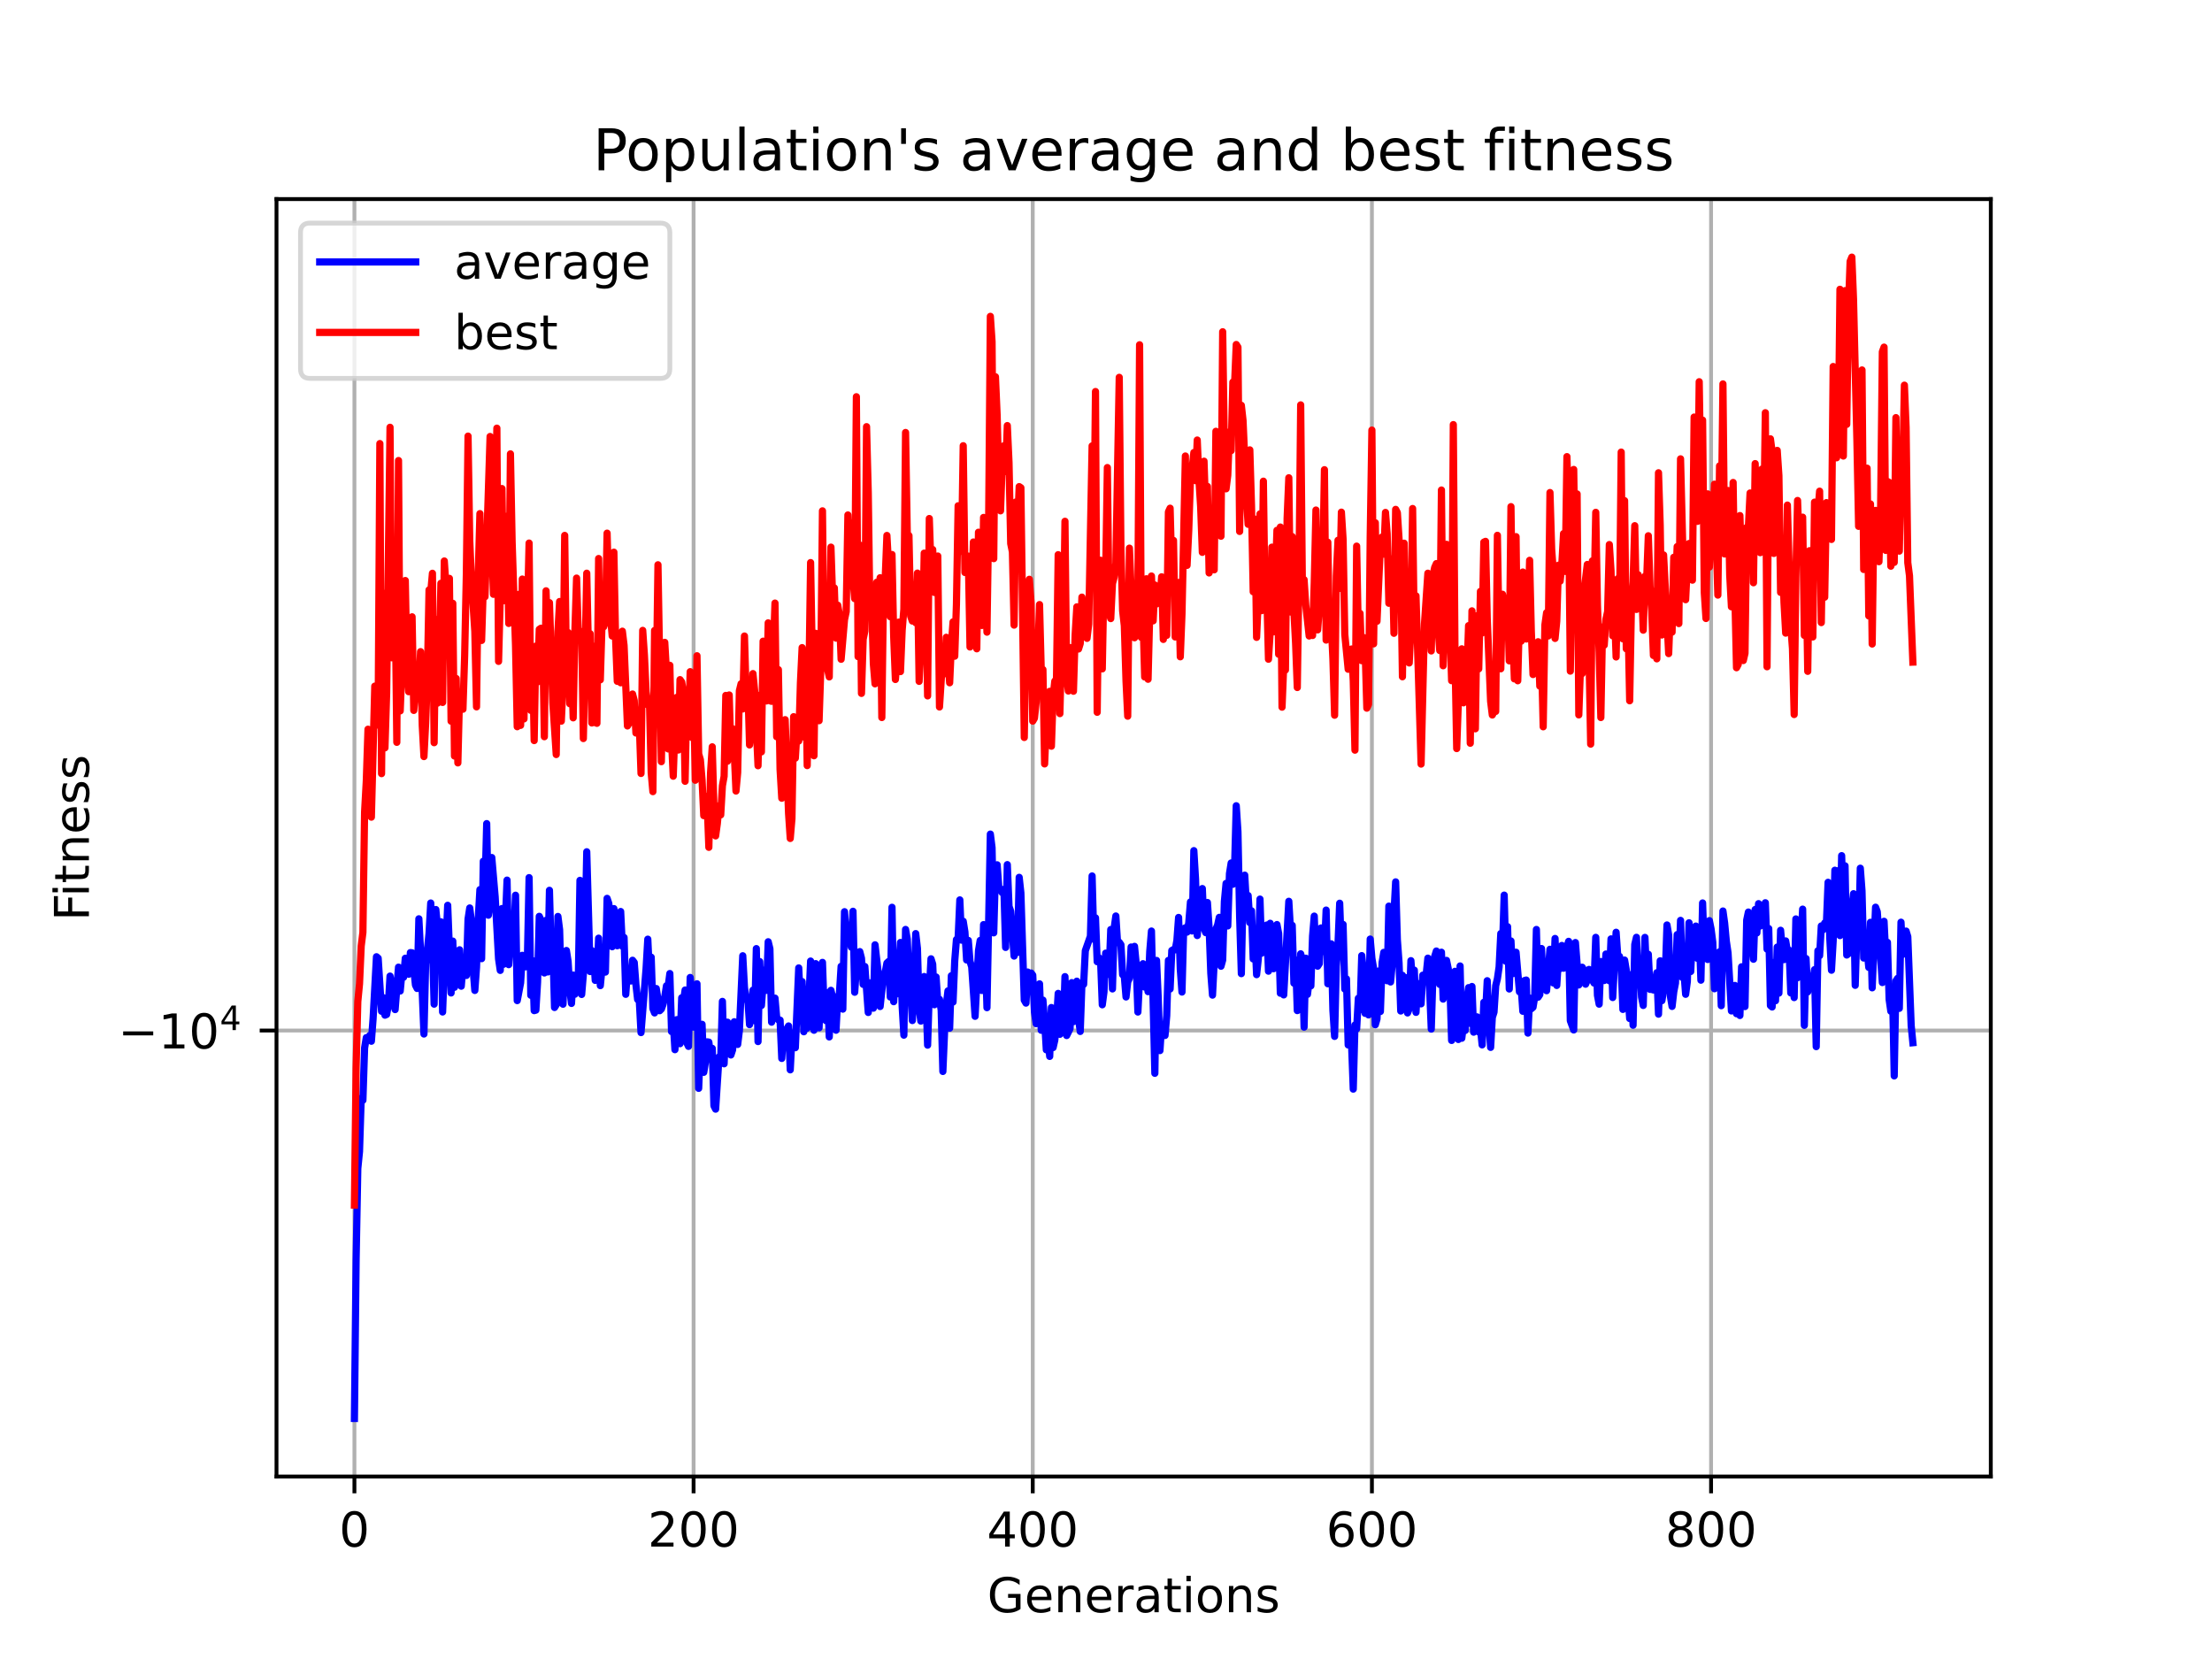 <?xml version="1.0" encoding="utf-8" standalone="no"?>
<!DOCTYPE svg PUBLIC "-//W3C//DTD SVG 1.1//EN"
  "http://www.w3.org/Graphics/SVG/1.1/DTD/svg11.dtd">
<!-- Created with matplotlib (https://matplotlib.org/) -->
<svg height="345.6pt" version="1.1" viewBox="0 0 460.8 345.6" width="460.8pt" xmlns="http://www.w3.org/2000/svg" xmlns:xlink="http://www.w3.org/1999/xlink">
 <defs>
  <style type="text/css">*{stroke-linecap:butt;stroke-linejoin:round;}</style>
 </defs>
 <g id="figure_1">
  <g id="patch_1">
   <path d="M 0 345.6 
L 460.8 345.6 
L 460.8 0 
L 0 0 
z
" style="fill:#ffffff;"/>
  </g>
  <g id="axes_1">
   <g id="patch_2">
    <path d="M 57.6 307.584 
L 414.72 307.584 
L 414.72 41.472 
L 57.6 41.472 
z
" style="fill:#ffffff;"/>
   </g>
   <g id="matplotlib.axis_1">
    <g id="xtick_1">
     <g id="line2d_1">
      <path clip-path="url(#p12bd0896f0)" d="M 73.833 307.584 
L 73.833 41.472 
" style="fill:none;stroke:#b0b0b0;stroke-linecap:square;stroke-width:0.8;"/>
     </g>
     <g id="line2d_2">
      <defs>
       <path d="M 0 0 
L 0 3.5 
" id="mcf877b3cd2" style="stroke:#000000;stroke-width:0.8;"/>
      </defs>
      <g>
       <use style="stroke:#000000;stroke-width:0.8;" x="73.833" xlink:href="#mcf877b3cd2" y="307.584"/>
      </g>
     </g>
     <g id="text_1">
      <!-- 0 -->
      <g transform="translate(70.651 322.182)scale(0.1 -0.1)">
       <defs>
        <path d="M 31.781 66.406 
Q 24.172 66.406 20.328 58.906 
Q 16.5 51.422 16.5 36.375 
Q 16.5 21.391 20.328 13.891 
Q 24.172 6.391 31.781 6.391 
Q 39.453 6.391 43.281 13.891 
Q 47.125 21.391 47.125 36.375 
Q 47.125 51.422 43.281 58.906 
Q 39.453 66.406 31.781 66.406 
z
M 31.781 74.219 
Q 44.047 74.219 50.516 64.516 
Q 56.984 54.828 56.984 36.375 
Q 56.984 17.969 50.516 8.266 
Q 44.047 -1.422 31.781 -1.422 
Q 19.531 -1.422 13.062 8.266 
Q 6.594 17.969 6.594 36.375 
Q 6.594 54.828 13.062 64.516 
Q 19.531 74.219 31.781 74.219 
z
" id="DejaVuSans-48"/>
       </defs>
       <use xlink:href="#DejaVuSans-48"/>
      </g>
     </g>
    </g>
    <g id="xtick_2">
     <g id="line2d_3">
      <path clip-path="url(#p12bd0896f0)" d="M 144.487 307.584 
L 144.487 41.472 
" style="fill:none;stroke:#b0b0b0;stroke-linecap:square;stroke-width:0.8;"/>
     </g>
     <g id="line2d_4">
      <g>
       <use style="stroke:#000000;stroke-width:0.8;" x="144.487" xlink:href="#mcf877b3cd2" y="307.584"/>
      </g>
     </g>
     <g id="text_2">
      <!-- 200 -->
      <g transform="translate(134.943 322.182)scale(0.1 -0.1)">
       <defs>
        <path d="M 19.188 8.297 
L 53.609 8.297 
L 53.609 0 
L 7.328 0 
L 7.328 8.297 
Q 12.938 14.109 22.625 23.891 
Q 32.328 33.688 34.812 36.531 
Q 39.547 41.844 41.422 45.531 
Q 43.312 49.219 43.312 52.781 
Q 43.312 58.594 39.234 62.25 
Q 35.156 65.922 28.609 65.922 
Q 23.969 65.922 18.812 64.312 
Q 13.672 62.703 7.812 59.422 
L 7.812 69.391 
Q 13.766 71.781 18.938 73 
Q 24.125 74.219 28.422 74.219 
Q 39.75 74.219 46.484 68.547 
Q 53.219 62.891 53.219 53.422 
Q 53.219 48.922 51.531 44.891 
Q 49.859 40.875 45.406 35.406 
Q 44.188 33.984 37.641 27.219 
Q 31.109 20.453 19.188 8.297 
z
" id="DejaVuSans-50"/>
       </defs>
       <use xlink:href="#DejaVuSans-50"/>
       <use x="63.623" xlink:href="#DejaVuSans-48"/>
       <use x="127.246" xlink:href="#DejaVuSans-48"/>
      </g>
     </g>
    </g>
    <g id="xtick_3">
     <g id="line2d_5">
      <path clip-path="url(#p12bd0896f0)" d="M 215.14 307.584 
L 215.14 41.472 
" style="fill:none;stroke:#b0b0b0;stroke-linecap:square;stroke-width:0.8;"/>
     </g>
     <g id="line2d_6">
      <g>
       <use style="stroke:#000000;stroke-width:0.8;" x="215.14" xlink:href="#mcf877b3cd2" y="307.584"/>
      </g>
     </g>
     <g id="text_3">
      <!-- 400 -->
      <g transform="translate(205.597 322.182)scale(0.1 -0.1)">
       <defs>
        <path d="M 37.797 64.312 
L 12.891 25.391 
L 37.797 25.391 
z
M 35.203 72.906 
L 47.609 72.906 
L 47.609 25.391 
L 58.016 25.391 
L 58.016 17.188 
L 47.609 17.188 
L 47.609 0 
L 37.797 0 
L 37.797 17.188 
L 4.891 17.188 
L 4.891 26.703 
z
" id="DejaVuSans-52"/>
       </defs>
       <use xlink:href="#DejaVuSans-52"/>
       <use x="63.623" xlink:href="#DejaVuSans-48"/>
       <use x="127.246" xlink:href="#DejaVuSans-48"/>
      </g>
     </g>
    </g>
    <g id="xtick_4">
     <g id="line2d_7">
      <path clip-path="url(#p12bd0896f0)" d="M 285.794 307.584 
L 285.794 41.472 
" style="fill:none;stroke:#b0b0b0;stroke-linecap:square;stroke-width:0.8;"/>
     </g>
     <g id="line2d_8">
      <g>
       <use style="stroke:#000000;stroke-width:0.8;" x="285.794" xlink:href="#mcf877b3cd2" y="307.584"/>
      </g>
     </g>
     <g id="text_4">
      <!-- 600 -->
      <g transform="translate(276.251 322.182)scale(0.1 -0.1)">
       <defs>
        <path d="M 33.016 40.375 
Q 26.375 40.375 22.484 35.828 
Q 18.609 31.297 18.609 23.391 
Q 18.609 15.531 22.484 10.953 
Q 26.375 6.391 33.016 6.391 
Q 39.656 6.391 43.531 10.953 
Q 47.406 15.531 47.406 23.391 
Q 47.406 31.297 43.531 35.828 
Q 39.656 40.375 33.016 40.375 
z
M 52.594 71.297 
L 52.594 62.312 
Q 48.875 64.062 45.094 64.984 
Q 41.312 65.922 37.594 65.922 
Q 27.828 65.922 22.672 59.328 
Q 17.531 52.734 16.797 39.406 
Q 19.672 43.656 24.016 45.922 
Q 28.375 48.188 33.594 48.188 
Q 44.578 48.188 50.953 41.516 
Q 57.328 34.859 57.328 23.391 
Q 57.328 12.156 50.688 5.359 
Q 44.047 -1.422 33.016 -1.422 
Q 20.359 -1.422 13.672 8.266 
Q 6.984 17.969 6.984 36.375 
Q 6.984 53.656 15.188 63.938 
Q 23.391 74.219 37.203 74.219 
Q 40.922 74.219 44.703 73.484 
Q 48.484 72.75 52.594 71.297 
z
" id="DejaVuSans-54"/>
       </defs>
       <use xlink:href="#DejaVuSans-54"/>
       <use x="63.623" xlink:href="#DejaVuSans-48"/>
       <use x="127.246" xlink:href="#DejaVuSans-48"/>
      </g>
     </g>
    </g>
    <g id="xtick_5">
     <g id="line2d_9">
      <path clip-path="url(#p12bd0896f0)" d="M 356.448 307.584 
L 356.448 41.472 
" style="fill:none;stroke:#b0b0b0;stroke-linecap:square;stroke-width:0.8;"/>
     </g>
     <g id="line2d_10">
      <g>
       <use style="stroke:#000000;stroke-width:0.8;" x="356.448" xlink:href="#mcf877b3cd2" y="307.584"/>
      </g>
     </g>
     <g id="text_5">
      <!-- 800 -->
      <g transform="translate(346.904 322.182)scale(0.1 -0.1)">
       <defs>
        <path d="M 31.781 34.625 
Q 24.75 34.625 20.719 30.859 
Q 16.703 27.094 16.703 20.516 
Q 16.703 13.922 20.719 10.156 
Q 24.75 6.391 31.781 6.391 
Q 38.812 6.391 42.859 10.172 
Q 46.922 13.969 46.922 20.516 
Q 46.922 27.094 42.891 30.859 
Q 38.875 34.625 31.781 34.625 
z
M 21.922 38.812 
Q 15.578 40.375 12.031 44.719 
Q 8.5 49.078 8.5 55.328 
Q 8.5 64.062 14.719 69.141 
Q 20.953 74.219 31.781 74.219 
Q 42.672 74.219 48.875 69.141 
Q 55.078 64.062 55.078 55.328 
Q 55.078 49.078 51.531 44.719 
Q 48 40.375 41.703 38.812 
Q 48.828 37.156 52.797 32.312 
Q 56.781 27.484 56.781 20.516 
Q 56.781 9.906 50.312 4.234 
Q 43.844 -1.422 31.781 -1.422 
Q 19.734 -1.422 13.25 4.234 
Q 6.781 9.906 6.781 20.516 
Q 6.781 27.484 10.781 32.312 
Q 14.797 37.156 21.922 38.812 
z
M 18.312 54.391 
Q 18.312 48.734 21.844 45.562 
Q 25.391 42.391 31.781 42.391 
Q 38.141 42.391 41.719 45.562 
Q 45.312 48.734 45.312 54.391 
Q 45.312 60.062 41.719 63.234 
Q 38.141 66.406 31.781 66.406 
Q 25.391 66.406 21.844 63.234 
Q 18.312 60.062 18.312 54.391 
z
" id="DejaVuSans-56"/>
       </defs>
       <use xlink:href="#DejaVuSans-56"/>
       <use x="63.623" xlink:href="#DejaVuSans-48"/>
       <use x="127.246" xlink:href="#DejaVuSans-48"/>
      </g>
     </g>
    </g>
    <g id="text_6">
     <!-- Generations -->
     <g transform="translate(205.662 335.861)scale(0.1 -0.1)">
      <defs>
       <path d="M 59.516 10.406 
L 59.516 29.984 
L 43.406 29.984 
L 43.406 38.094 
L 69.281 38.094 
L 69.281 6.781 
Q 63.578 2.734 56.688 0.656 
Q 49.812 -1.422 42 -1.422 
Q 24.906 -1.422 15.25 8.562 
Q 5.609 18.562 5.609 36.375 
Q 5.609 54.25 15.25 64.234 
Q 24.906 74.219 42 74.219 
Q 49.125 74.219 55.547 72.453 
Q 61.969 70.703 67.391 67.281 
L 67.391 56.781 
Q 61.922 61.422 55.766 63.766 
Q 49.609 66.109 42.828 66.109 
Q 29.438 66.109 22.719 58.641 
Q 16.016 51.172 16.016 36.375 
Q 16.016 21.625 22.719 14.156 
Q 29.438 6.688 42.828 6.688 
Q 48.047 6.688 52.141 7.594 
Q 56.25 8.5 59.516 10.406 
z
" id="DejaVuSans-71"/>
       <path d="M 56.203 29.594 
L 56.203 25.203 
L 14.891 25.203 
Q 15.484 15.922 20.484 11.062 
Q 25.484 6.203 34.422 6.203 
Q 39.594 6.203 44.453 7.469 
Q 49.312 8.734 54.109 11.281 
L 54.109 2.781 
Q 49.266 0.734 44.188 -0.344 
Q 39.109 -1.422 33.891 -1.422 
Q 20.797 -1.422 13.156 6.188 
Q 5.516 13.812 5.516 26.812 
Q 5.516 40.234 12.766 48.109 
Q 20.016 56 32.328 56 
Q 43.359 56 49.781 48.891 
Q 56.203 41.797 56.203 29.594 
z
M 47.219 32.234 
Q 47.125 39.594 43.094 43.984 
Q 39.062 48.391 32.422 48.391 
Q 24.906 48.391 20.391 44.141 
Q 15.875 39.891 15.188 32.172 
z
" id="DejaVuSans-101"/>
       <path d="M 54.891 33.016 
L 54.891 0 
L 45.906 0 
L 45.906 32.719 
Q 45.906 40.484 42.875 44.328 
Q 39.844 48.188 33.797 48.188 
Q 26.516 48.188 22.312 43.547 
Q 18.109 38.922 18.109 30.906 
L 18.109 0 
L 9.078 0 
L 9.078 54.688 
L 18.109 54.688 
L 18.109 46.188 
Q 21.344 51.125 25.703 53.562 
Q 30.078 56 35.797 56 
Q 45.219 56 50.047 50.172 
Q 54.891 44.344 54.891 33.016 
z
" id="DejaVuSans-110"/>
       <path d="M 41.109 46.297 
Q 39.594 47.172 37.812 47.578 
Q 36.031 48 33.891 48 
Q 26.266 48 22.188 43.047 
Q 18.109 38.094 18.109 28.812 
L 18.109 0 
L 9.078 0 
L 9.078 54.688 
L 18.109 54.688 
L 18.109 46.188 
Q 20.953 51.172 25.484 53.578 
Q 30.031 56 36.531 56 
Q 37.453 56 38.578 55.875 
Q 39.703 55.766 41.062 55.516 
z
" id="DejaVuSans-114"/>
       <path d="M 34.281 27.484 
Q 23.391 27.484 19.188 25 
Q 14.984 22.516 14.984 16.5 
Q 14.984 11.719 18.141 8.906 
Q 21.297 6.109 26.703 6.109 
Q 34.188 6.109 38.703 11.406 
Q 43.219 16.703 43.219 25.484 
L 43.219 27.484 
z
M 52.203 31.203 
L 52.203 0 
L 43.219 0 
L 43.219 8.297 
Q 40.141 3.328 35.547 0.953 
Q 30.953 -1.422 24.312 -1.422 
Q 15.922 -1.422 10.953 3.297 
Q 6 8.016 6 15.922 
Q 6 25.141 12.172 29.828 
Q 18.359 34.516 30.609 34.516 
L 43.219 34.516 
L 43.219 35.406 
Q 43.219 41.609 39.141 45 
Q 35.062 48.391 27.688 48.391 
Q 23 48.391 18.547 47.266 
Q 14.109 46.141 10.016 43.891 
L 10.016 52.203 
Q 14.938 54.109 19.578 55.047 
Q 24.219 56 28.609 56 
Q 40.484 56 46.344 49.844 
Q 52.203 43.703 52.203 31.203 
z
" id="DejaVuSans-97"/>
       <path d="M 18.312 70.219 
L 18.312 54.688 
L 36.812 54.688 
L 36.812 47.703 
L 18.312 47.703 
L 18.312 18.016 
Q 18.312 11.328 20.141 9.422 
Q 21.969 7.516 27.594 7.516 
L 36.812 7.516 
L 36.812 0 
L 27.594 0 
Q 17.188 0 13.234 3.875 
Q 9.281 7.766 9.281 18.016 
L 9.281 47.703 
L 2.688 47.703 
L 2.688 54.688 
L 9.281 54.688 
L 9.281 70.219 
z
" id="DejaVuSans-116"/>
       <path d="M 9.422 54.688 
L 18.406 54.688 
L 18.406 0 
L 9.422 0 
z
M 9.422 75.984 
L 18.406 75.984 
L 18.406 64.594 
L 9.422 64.594 
z
" id="DejaVuSans-105"/>
       <path d="M 30.609 48.391 
Q 23.391 48.391 19.188 42.75 
Q 14.984 37.109 14.984 27.297 
Q 14.984 17.484 19.156 11.844 
Q 23.344 6.203 30.609 6.203 
Q 37.797 6.203 41.984 11.859 
Q 46.188 17.531 46.188 27.297 
Q 46.188 37.016 41.984 42.703 
Q 37.797 48.391 30.609 48.391 
z
M 30.609 56 
Q 42.328 56 49.016 48.375 
Q 55.719 40.766 55.719 27.297 
Q 55.719 13.875 49.016 6.219 
Q 42.328 -1.422 30.609 -1.422 
Q 18.844 -1.422 12.172 6.219 
Q 5.516 13.875 5.516 27.297 
Q 5.516 40.766 12.172 48.375 
Q 18.844 56 30.609 56 
z
" id="DejaVuSans-111"/>
       <path d="M 44.281 53.078 
L 44.281 44.578 
Q 40.484 46.531 36.375 47.5 
Q 32.281 48.484 27.875 48.484 
Q 21.188 48.484 17.844 46.438 
Q 14.5 44.391 14.5 40.281 
Q 14.5 37.156 16.891 35.375 
Q 19.281 33.594 26.516 31.984 
L 29.594 31.297 
Q 39.156 29.25 43.188 25.516 
Q 47.219 21.781 47.219 15.094 
Q 47.219 7.469 41.188 3.016 
Q 35.156 -1.422 24.609 -1.422 
Q 20.219 -1.422 15.453 -0.562 
Q 10.688 0.297 5.422 2 
L 5.422 11.281 
Q 10.406 8.688 15.234 7.391 
Q 20.062 6.109 24.812 6.109 
Q 31.156 6.109 34.562 8.281 
Q 37.984 10.453 37.984 14.406 
Q 37.984 18.062 35.516 20.016 
Q 33.062 21.969 24.703 23.781 
L 21.578 24.516 
Q 13.234 26.266 9.516 29.906 
Q 5.812 33.547 5.812 39.891 
Q 5.812 47.609 11.281 51.797 
Q 16.75 56 26.812 56 
Q 31.781 56 36.172 55.266 
Q 40.578 54.547 44.281 53.078 
z
" id="DejaVuSans-115"/>
      </defs>
      <use xlink:href="#DejaVuSans-71"/>
      <use x="77.49" xlink:href="#DejaVuSans-101"/>
      <use x="139.014" xlink:href="#DejaVuSans-110"/>
      <use x="202.393" xlink:href="#DejaVuSans-101"/>
      <use x="263.916" xlink:href="#DejaVuSans-114"/>
      <use x="305.029" xlink:href="#DejaVuSans-97"/>
      <use x="366.309" xlink:href="#DejaVuSans-116"/>
      <use x="405.518" xlink:href="#DejaVuSans-105"/>
      <use x="433.301" xlink:href="#DejaVuSans-111"/>
      <use x="494.482" xlink:href="#DejaVuSans-110"/>
      <use x="557.861" xlink:href="#DejaVuSans-115"/>
     </g>
    </g>
   </g>
   <g id="matplotlib.axis_2">
    <g id="ytick_1">
     <g id="line2d_11">
      <path clip-path="url(#p12bd0896f0)" d="M 57.6 214.679 
L 414.72 214.679 
" style="fill:none;stroke:#b0b0b0;stroke-linecap:square;stroke-width:0.8;"/>
     </g>
     <g id="line2d_12">
      <defs>
       <path d="M 0 0 
L -3.5 0 
" id="mdb6b0b92fc" style="stroke:#000000;stroke-width:0.8;"/>
      </defs>
      <g>
       <use style="stroke:#000000;stroke-width:0.8;" x="57.6" xlink:href="#mdb6b0b92fc" y="214.679"/>
      </g>
     </g>
     <g id="text_7">
      <!-- $\mathdefault{-10^{4}}$ -->
      <g transform="translate(24.6 218.478)scale(0.1 -0.1)">
       <defs>
        <path d="M 10.594 35.5 
L 73.188 35.5 
L 73.188 27.203 
L 10.594 27.203 
z
" id="DejaVuSans-8722"/>
        <path d="M 12.406 8.297 
L 28.516 8.297 
L 28.516 63.922 
L 10.984 60.406 
L 10.984 69.391 
L 28.422 72.906 
L 38.281 72.906 
L 38.281 8.297 
L 54.391 8.297 
L 54.391 0 
L 12.406 0 
z
" id="DejaVuSans-49"/>
       </defs>
       <use transform="translate(0 0.684)" xlink:href="#DejaVuSans-8722"/>
       <use transform="translate(83.789 0.684)" xlink:href="#DejaVuSans-49"/>
       <use transform="translate(147.412 0.684)" xlink:href="#DejaVuSans-48"/>
       <use transform="translate(211.992 38.966)scale(0.7)" xlink:href="#DejaVuSans-52"/>
      </g>
     </g>
    </g>
    <g id="text_8">
     <!-- Fitness -->
     <g transform="translate(18.52 191.845)rotate(-90)scale(0.1 -0.1)">
      <defs>
       <path d="M 9.812 72.906 
L 51.703 72.906 
L 51.703 64.594 
L 19.672 64.594 
L 19.672 43.109 
L 48.578 43.109 
L 48.578 34.812 
L 19.672 34.812 
L 19.672 0 
L 9.812 0 
z
" id="DejaVuSans-70"/>
      </defs>
      <use xlink:href="#DejaVuSans-70"/>
      <use x="50.27" xlink:href="#DejaVuSans-105"/>
      <use x="78.053" xlink:href="#DejaVuSans-116"/>
      <use x="117.262" xlink:href="#DejaVuSans-110"/>
      <use x="180.641" xlink:href="#DejaVuSans-101"/>
      <use x="242.164" xlink:href="#DejaVuSans-115"/>
      <use x="294.264" xlink:href="#DejaVuSans-115"/>
     </g>
    </g>
   </g>
   <g id="line2d_13">
    <path clip-path="url(#p12bd0896f0)" d="M 73.833 295.488 
L 74.186 262.398 
L 74.539 243.403 
L 74.893 239.859 
L 75.246 228.783 
L 75.599 229.203 
L 75.952 218.304 
L 76.306 216.162 
L 76.659 216.509 
L 77.012 215.714 
L 77.365 216.906 
L 77.719 212.232 
L 78.425 199.308 
L 78.778 199.615 
L 79.485 210.668 
L 79.838 207.833 
L 80.192 211.479 
L 80.545 211.326 
L 80.898 209.394 
L 81.251 203.339 
L 81.605 205.219 
L 81.958 208.717 
L 82.311 210.316 
L 83.018 201.477 
L 83.371 206.446 
L 83.724 202.732 
L 84.078 203.571 
L 84.431 199.619 
L 84.784 200.901 
L 85.137 202.949 
L 85.491 198.442 
L 85.844 198.487 
L 86.55 205.215 
L 86.904 205.919 
L 87.257 191.403 
L 87.61 198.153 
L 88.317 215.404 
L 88.67 200.715 
L 89.023 198.038 
L 89.377 194.415 
L 89.73 188.114 
L 90.083 196.549 
L 90.436 209.182 
L 90.79 189.471 
L 91.143 192.978 
L 91.496 193.857 
L 91.849 192.021 
L 92.203 210.815 
L 92.556 201.201 
L 92.909 196.476 
L 93.263 188.591 
L 93.969 206.852 
L 94.322 196.048 
L 94.676 205.673 
L 95.029 202.823 
L 95.382 204.795 
L 95.735 197.858 
L 96.089 205.441 
L 96.442 201.192 
L 96.795 199.915 
L 97.149 203.21 
L 97.502 191.468 
L 97.855 189.146 
L 98.208 191.944 
L 98.562 201.9 
L 98.915 206.327 
L 99.268 201.502 
L 99.621 191.541 
L 99.975 185.325 
L 100.328 199.71 
L 100.681 179.407 
L 101.034 185.012 
L 101.388 171.574 
L 101.741 190.654 
L 102.094 187.794 
L 102.448 178.636 
L 103.154 186.877 
L 103.861 199.753 
L 104.214 202.152 
L 104.567 189.267 
L 104.92 200.872 
L 105.627 183.345 
L 105.98 200.957 
L 106.687 191.011 
L 107.04 195.201 
L 107.393 186.492 
L 107.747 208.444 
L 108.453 204.736 
L 108.806 199.008 
L 109.16 201.234 
L 109.513 201.404 
L 109.866 199.759 
L 110.219 182.824 
L 110.573 207.33 
L 110.926 200.086 
L 111.279 210.532 
L 111.633 210.429 
L 111.986 204.572 
L 112.339 190.891 
L 112.692 191.666 
L 113.046 199.401 
L 113.399 202.688 
L 113.752 191.729 
L 114.105 202.477 
L 114.459 185.468 
L 114.812 198.369 
L 115.165 197.133 
L 115.519 209.879 
L 115.872 209.315 
L 116.225 190.913 
L 116.578 193.686 
L 116.932 206.393 
L 117.285 209.197 
L 117.638 199.874 
L 117.991 198.008 
L 118.345 200.288 
L 118.698 206.095 
L 119.051 209.03 
L 119.404 203.121 
L 119.758 207.118 
L 120.111 206.079 
L 120.464 204.47 
L 120.818 183.397 
L 121.171 207.162 
L 121.524 202.946 
L 121.877 194.35 
L 122.231 177.441 
L 122.937 202.392 
L 123.29 198.016 
L 123.644 198.755 
L 123.997 204.235 
L 124.35 203.804 
L 124.704 195.44 
L 125.057 205.325 
L 125.41 201.664 
L 125.763 202.524 
L 126.117 202.503 
L 126.47 187.147 
L 126.823 188.212 
L 127.176 191.789 
L 127.53 197.223 
L 127.883 189.276 
L 128.589 197.018 
L 128.943 192.722 
L 129.296 189.884 
L 129.649 197.118 
L 130.003 195.291 
L 130.356 207.136 
L 130.709 202.235 
L 131.062 202.843 
L 131.416 204.359 
L 131.769 200.039 
L 132.122 200.5 
L 132.475 205.109 
L 132.829 208.198 
L 133.182 208.556 
L 133.535 215.11 
L 134.595 201.685 
L 134.948 195.65 
L 135.302 203.378 
L 135.655 199.399 
L 136.008 210.104 
L 136.361 211.009 
L 136.715 205.933 
L 137.421 210.552 
L 137.774 210.199 
L 138.128 209.201 
L 138.481 207.633 
L 138.834 205.363 
L 139.188 205.504 
L 139.541 202.805 
L 139.894 214.894 
L 140.247 212.917 
L 140.601 218.667 
L 140.954 212.43 
L 141.307 212.381 
L 141.66 217.423 
L 142.014 207.856 
L 142.367 208.656 
L 142.72 206.241 
L 143.074 217.209 
L 143.427 217.977 
L 143.78 203.625 
L 144.133 207.452 
L 144.487 213.964 
L 144.84 210.579 
L 145.193 204.939 
L 145.546 226.721 
L 145.9 217.814 
L 146.253 213.382 
L 146.606 223.384 
L 146.959 221.225 
L 147.313 217.03 
L 147.666 217.093 
L 148.019 219.992 
L 148.373 218.394 
L 148.726 230.363 
L 149.079 231.055 
L 149.786 220.175 
L 150.139 220.62 
L 150.492 208.609 
L 150.845 221.606 
L 151.199 212.938 
L 151.552 212.939 
L 151.905 218.823 
L 152.259 219.769 
L 152.612 218.7 
L 152.965 212.851 
L 153.318 216.662 
L 153.672 217.575 
L 154.025 214.694 
L 154.731 199.102 
L 155.085 205.715 
L 155.438 208.261 
L 155.791 208.209 
L 156.144 213.453 
L 156.498 211.36 
L 156.851 206.271 
L 157.204 212.637 
L 157.558 197.614 
L 157.911 216.977 
L 158.264 200.307 
L 158.617 209.463 
L 158.971 204.841 
L 159.324 202.062 
L 159.677 206.307 
L 160.03 196.184 
L 160.384 197.643 
L 160.737 212.937 
L 161.09 209.368 
L 161.444 207.928 
L 161.797 211.937 
L 162.15 212.458 
L 162.503 212.511 
L 162.857 220.493 
L 163.21 214.964 
L 163.563 217.776 
L 163.916 214.317 
L 164.27 213.727 
L 164.623 222.866 
L 164.976 215.945 
L 165.329 215.165 
L 165.683 218.255 
L 166.389 201.637 
L 166.743 209.076 
L 167.096 204.476 
L 167.449 214.932 
L 167.802 206.124 
L 168.156 214.184 
L 168.509 208.463 
L 168.862 200.206 
L 169.569 214.618 
L 169.922 200.742 
L 170.275 203.357 
L 170.629 214.114 
L 170.982 204.36 
L 171.335 200.482 
L 171.688 210.872 
L 172.042 212.606 
L 172.395 206.8 
L 172.748 216.01 
L 173.101 206.303 
L 173.455 207.822 
L 173.808 207.692 
L 174.161 214.611 
L 174.514 207.842 
L 174.868 206.953 
L 175.221 201.302 
L 175.574 210.222 
L 175.928 189.924 
L 176.281 194.939 
L 176.634 194.317 
L 176.987 195.533 
L 177.341 197.307 
L 177.694 189.838 
L 178.047 206.702 
L 178.4 201.702 
L 178.754 201.894 
L 179.107 198.234 
L 179.46 199.618 
L 179.814 205.07 
L 180.167 201.338 
L 180.873 210.919 
L 181.227 204.748 
L 181.58 209.271 
L 181.933 210.023 
L 182.286 196.822 
L 182.993 203.017 
L 183.346 209.674 
L 184.053 203.149 
L 184.406 202.524 
L 184.759 200.63 
L 185.113 200.299 
L 185.466 207.699 
L 185.819 189.005 
L 186.172 208.668 
L 186.526 201.017 
L 186.879 207.03 
L 187.585 196.332 
L 187.939 209.618 
L 188.292 215.641 
L 188.645 193.62 
L 188.999 195.642 
L 189.352 203.848 
L 189.705 205.963 
L 190.058 212.596 
L 190.412 205.105 
L 190.765 194.485 
L 191.118 197.561 
L 191.471 210.015 
L 191.825 212.711 
L 192.178 208.81 
L 192.531 203.427 
L 192.885 207.094 
L 193.238 217.722 
L 193.591 206.449 
L 193.944 199.736 
L 194.298 200.86 
L 194.651 209.309 
L 195.004 203.526 
L 195.357 208.828 
L 195.711 208.177 
L 196.064 210.377 
L 196.417 223.203 
L 196.77 214.959 
L 197.124 209.351 
L 197.477 206.422 
L 197.83 214.19 
L 198.184 203.26 
L 198.537 208.741 
L 198.89 200.149 
L 199.243 195.736 
L 199.597 195.388 
L 199.95 187.466 
L 200.303 195.846 
L 200.656 191.916 
L 201.01 194.139 
L 201.363 199.974 
L 201.716 195.901 
L 202.07 200.284 
L 202.423 201.426 
L 203.129 211.717 
L 203.836 198.039 
L 204.189 195.912 
L 204.542 206.337 
L 204.896 192.614 
L 205.249 198.039 
L 205.602 209.918 
L 206.309 173.756 
L 206.662 176.59 
L 207.015 194.326 
L 207.369 181.539 
L 207.722 180.155 
L 208.075 184.871 
L 208.782 185.96 
L 209.135 185.259 
L 209.488 197.367 
L 209.841 180.119 
L 210.195 188.826 
L 210.548 189.822 
L 211.255 199.166 
L 211.608 195.004 
L 211.961 198.432 
L 212.314 182.765 
L 212.668 186.014 
L 213.374 208.344 
L 213.727 208.966 
L 214.081 202.492 
L 214.434 204.004 
L 214.787 202.694 
L 215.14 203.139 
L 215.494 210.785 
L 215.847 213.253 
L 216.2 211.217 
L 216.554 204.952 
L 216.907 214.624 
L 217.26 208.344 
L 217.613 212.755 
L 217.967 218.699 
L 218.32 215.972 
L 218.673 220.066 
L 219.026 209.884 
L 219.38 218.232 
L 219.733 216.678 
L 220.086 212.964 
L 220.44 206.944 
L 220.793 215.465 
L 221.499 214.493 
L 221.853 203.448 
L 222.206 215.716 
L 222.912 214.281 
L 223.266 204.697 
L 223.619 212.829 
L 223.972 207.534 
L 224.325 204.4 
L 224.679 212.223 
L 225.032 214.869 
L 225.385 204.894 
L 225.739 205.063 
L 226.092 198.048 
L 227.152 195.03 
L 227.505 182.479 
L 227.858 195.667 
L 228.211 191.207 
L 228.565 200.34 
L 228.918 199.51 
L 229.271 200.076 
L 229.625 209.315 
L 229.978 206.633 
L 230.331 198.558 
L 230.684 203.005 
L 231.038 202.896 
L 231.391 193.64 
L 231.744 206.01 
L 232.097 193.349 
L 232.451 190.82 
L 232.804 196.357 
L 233.157 196.288 
L 233.51 196.802 
L 233.864 203.033 
L 234.217 203.416 
L 234.57 207.683 
L 234.924 204.547 
L 235.277 203.766 
L 235.63 197.283 
L 235.983 200.38 
L 236.337 197.144 
L 236.69 200.697 
L 237.043 210.824 
L 237.396 203.697 
L 237.75 204.288 
L 238.103 200.754 
L 238.456 205.617 
L 238.81 204.226 
L 239.163 206.583 
L 239.516 198.191 
L 239.869 193.953 
L 240.576 223.591 
L 240.929 200.077 
L 241.282 207.949 
L 241.636 218.858 
L 241.989 213.461 
L 242.342 215.619 
L 242.695 215.711 
L 243.049 211.582 
L 243.402 200.068 
L 243.755 206.026 
L 244.109 198.01 
L 244.462 197.807 
L 244.815 197.871 
L 245.168 195.927 
L 245.522 191.12 
L 245.875 201.908 
L 246.228 206.66 
L 246.581 193.491 
L 246.935 193.272 
L 247.288 194.177 
L 247.641 192.221 
L 247.995 187.886 
L 248.348 193.943 
L 248.701 177.205 
L 249.054 183.161 
L 249.408 194.89 
L 249.761 189.854 
L 250.114 190.607 
L 250.467 185.105 
L 250.821 193.347 
L 251.174 194.287 
L 251.527 188.007 
L 251.88 193.287 
L 252.234 202.762 
L 252.587 207.302 
L 253.294 193.562 
L 253.647 192.719 
L 254 191.102 
L 254.353 201.284 
L 254.707 199.987 
L 255.06 187.796 
L 255.413 184.03 
L 255.766 192.889 
L 256.12 181.996 
L 256.473 179.774 
L 256.826 184.214 
L 257.18 180.932 
L 257.533 167.853 
L 257.886 173.253 
L 258.239 190.911 
L 258.593 202.829 
L 258.946 185.958 
L 259.299 182.31 
L 259.652 188.385 
L 260.006 186.55 
L 260.359 192.201 
L 260.712 189.742 
L 261.065 199.768 
L 261.419 195.042 
L 261.772 203.036 
L 262.125 199.806 
L 262.479 187.301 
L 262.832 198.572 
L 263.185 196.128 
L 263.538 194.889 
L 263.892 192.696 
L 264.245 202.315 
L 264.598 192.337 
L 264.951 195.491 
L 265.305 201.801 
L 265.658 198.898 
L 266.011 192.604 
L 266.365 194.476 
L 266.718 206.908 
L 267.071 203.943 
L 267.424 207.258 
L 268.484 187.755 
L 268.837 193.83 
L 269.191 192.766 
L 269.544 204.812 
L 269.897 199.969 
L 270.25 210.527 
L 270.604 210.302 
L 270.957 198.695 
L 271.31 199.99 
L 271.664 213.969 
L 272.017 199.61 
L 272.37 207.145 
L 272.723 204.254 
L 273.077 205.374 
L 273.43 195.011 
L 273.783 190.844 
L 274.136 200.772 
L 274.49 201.271 
L 274.843 200.734 
L 275.196 193.306 
L 275.55 196.853 
L 275.903 198.252 
L 276.256 189.587 
L 276.609 204.935 
L 276.963 202.343 
L 277.316 196.612 
L 277.669 210.456 
L 278.022 215.898 
L 278.376 201.25 
L 278.729 196.696 
L 279.082 188.159 
L 279.435 198.069 
L 279.789 192.575 
L 280.142 206.045 
L 280.495 203.921 
L 280.849 217.683 
L 281.202 216.268 
L 281.555 217.54 
L 281.908 226.883 
L 282.262 213.521 
L 282.615 214.329 
L 282.968 207.955 
L 283.321 210.378 
L 283.675 199.071 
L 284.028 202.462 
L 284.381 211.102 
L 284.735 202.741 
L 285.088 211.421 
L 285.441 195.624 
L 285.794 199.66 
L 286.148 201.741 
L 286.501 213.477 
L 286.854 212.27 
L 287.207 202.283 
L 287.561 210.715 
L 287.914 200.528 
L 288.267 198.396 
L 288.974 204.308 
L 289.327 188.76 
L 289.68 204.566 
L 290.034 200.735 
L 290.387 190.257 
L 290.74 183.713 
L 291.093 195.732 
L 291.447 200.594 
L 291.8 210.612 
L 292.153 203.175 
L 292.506 205.226 
L 292.86 203.665 
L 293.213 211.012 
L 293.566 210.147 
L 293.92 200.125 
L 294.273 204.954 
L 294.626 202.104 
L 294.979 210.896 
L 295.333 204.893 
L 295.686 206.408 
L 296.039 209.117 
L 296.392 203.146 
L 296.746 204.213 
L 297.099 203.005 
L 297.452 199.599 
L 297.806 205.728 
L 298.159 214.379 
L 298.512 202.86 
L 298.865 199.256 
L 299.219 198.116 
L 299.572 198.627 
L 299.925 205.069 
L 300.278 198.362 
L 300.632 208.131 
L 301.338 200.07 
L 301.691 201.789 
L 302.045 205.179 
L 302.398 216.745 
L 303.105 202.341 
L 303.458 211.585 
L 303.811 216.544 
L 304.164 201.229 
L 304.518 216.285 
L 304.871 213.446 
L 305.224 214.667 
L 305.577 208.127 
L 305.931 205.741 
L 306.284 213.187 
L 306.637 205.507 
L 306.991 215.019 
L 307.344 214.323 
L 307.697 211.829 
L 308.05 214.976 
L 308.404 214.229 
L 308.757 217.668 
L 309.11 208.798 
L 309.463 211.38 
L 309.817 204.302 
L 310.17 213.39 
L 310.523 218.19 
L 310.876 211.948 
L 311.23 210.84 
L 311.583 205.334 
L 311.936 203.885 
L 312.29 201.45 
L 312.643 194.473 
L 312.996 197.479 
L 313.349 186.471 
L 313.703 200.248 
L 314.056 193.042 
L 314.409 206.023 
L 314.762 196.019 
L 315.116 202.829 
L 315.469 202.734 
L 315.822 198.37 
L 316.529 206.61 
L 316.882 205.598 
L 317.235 210.668 
L 317.589 204.264 
L 317.942 204.163 
L 318.295 215.21 
L 318.648 207.912 
L 319.002 210.139 
L 319.355 209.831 
L 319.708 207.72 
L 320.061 193.625 
L 320.415 207.73 
L 320.768 207.19 
L 321.121 197.592 
L 321.475 204.494 
L 321.828 202.552 
L 322.181 206.381 
L 322.888 197.754 
L 323.241 202.393 
L 323.594 204.77 
L 323.947 195.503 
L 324.301 205.288 
L 324.654 199.705 
L 325.007 201.778 
L 325.361 196.957 
L 325.714 201.698 
L 326.067 201.383 
L 326.42 197.315 
L 326.774 196.099 
L 327.127 212.634 
L 327.833 214.557 
L 328.187 196.35 
L 328.893 205.185 
L 329.246 202.568 
L 329.6 201.493 
L 329.953 202.119 
L 330.306 205.024 
L 330.66 204.18 
L 331.013 201.953 
L 331.366 203.712 
L 331.719 204.152 
L 332.073 204.794 
L 332.426 195.268 
L 332.779 207.346 
L 333.132 209.186 
L 333.486 200.313 
L 333.839 200.88 
L 334.192 204.26 
L 334.546 198.742 
L 334.899 199.198 
L 335.252 204.314 
L 335.605 195.59 
L 335.959 207.803 
L 336.665 194.21 
L 337.018 199.317 
L 337.372 199.232 
L 337.725 201.435 
L 338.078 210.28 
L 338.431 200.001 
L 338.785 202.07 
L 339.491 212.18 
L 339.845 203.022 
L 340.198 213.58 
L 340.551 196.759 
L 340.904 195.26 
L 341.258 203.232 
L 341.611 201.023 
L 341.964 207.697 
L 342.317 209.454 
L 342.671 195.279 
L 343.024 203.607 
L 343.377 198.792 
L 343.731 206.106 
L 344.084 206.106 
L 344.437 206.233 
L 344.79 204.995 
L 345.144 202.63 
L 345.497 211.265 
L 345.85 200.155 
L 346.203 208.46 
L 346.557 206.243 
L 346.91 202.953 
L 347.263 192.69 
L 347.616 194.785 
L 347.97 207.54 
L 348.323 209.657 
L 348.676 206.611 
L 349.03 204.804 
L 349.383 194.694 
L 349.736 201.44 
L 350.089 191.731 
L 350.443 203.612 
L 350.796 202.646 
L 351.149 207.13 
L 351.502 204.474 
L 351.856 192.232 
L 352.209 202.385 
L 352.562 194.786 
L 352.916 194.219 
L 353.269 192.922 
L 353.622 199.655 
L 353.975 194.556 
L 354.329 204.189 
L 354.682 188.103 
L 355.035 198.784 
L 355.388 196.527 
L 355.742 199.88 
L 356.095 191.784 
L 356.448 193.537 
L 356.801 196.275 
L 357.155 205.974 
L 357.508 199.914 
L 357.861 200.595 
L 358.215 198.268 
L 358.568 209.507 
L 358.921 189.78 
L 359.274 192.308 
L 359.628 196.091 
L 359.981 198.494 
L 360.687 210.598 
L 361.041 206.448 
L 361.394 205.286 
L 361.747 211.175 
L 362.101 209.41 
L 362.454 211.547 
L 362.807 201.397 
L 363.16 203.329 
L 363.514 209.681 
L 363.867 191.686 
L 364.22 189.999 
L 364.573 191.382 
L 365.28 199.825 
L 365.633 189.461 
L 365.986 194.346 
L 366.34 188.246 
L 366.693 192.913 
L 367.046 189.907 
L 367.4 188.784 
L 367.753 188.059 
L 368.106 197.718 
L 368.459 193.437 
L 368.813 209.465 
L 369.166 209.772 
L 369.519 200.499 
L 369.872 208.473 
L 370.226 197.293 
L 370.579 206.889 
L 370.932 193.795 
L 371.286 197.891 
L 371.639 199.909 
L 371.992 196.013 
L 372.345 198.088 
L 372.699 197.932 
L 373.052 206.849 
L 373.405 203.851 
L 373.758 207.816 
L 374.112 191.43 
L 374.465 203.681 
L 374.818 198.684 
L 375.171 195.984 
L 375.525 189.392 
L 375.878 213.6 
L 376.231 199.683 
L 376.585 206.626 
L 376.938 204.686 
L 377.291 204.446 
L 377.644 204.42 
L 377.998 201.997 
L 378.351 218.033 
L 378.704 198.06 
L 379.057 199.084 
L 379.411 192.89 
L 379.764 193.696 
L 380.117 192.281 
L 380.471 192.463 
L 380.824 183.8 
L 381.177 195.4 
L 381.53 202.114 
L 381.884 196.004 
L 382.237 181.286 
L 382.59 188.606 
L 382.943 181.37 
L 383.297 194.899 
L 383.65 178.248 
L 384.003 189.757 
L 384.356 180.368 
L 384.71 198.949 
L 385.063 198.663 
L 385.416 197.477 
L 385.77 189.05 
L 386.123 186.175 
L 386.476 205.263 
L 386.829 193.466 
L 387.183 195.686 
L 387.536 180.864 
L 387.889 185.602 
L 388.242 199.576 
L 388.596 197.73 
L 388.949 197.904 
L 389.302 201.525 
L 389.656 192.135 
L 390.009 205.781 
L 390.715 188.989 
L 391.069 189.923 
L 392.128 204.683 
L 392.482 191.923 
L 392.835 199.147 
L 393.188 196.304 
L 393.542 208.212 
L 393.895 210.661 
L 394.248 206.442 
L 394.601 224.131 
L 394.955 204.342 
L 395.308 203.811 
L 395.661 210.059 
L 396.014 192.112 
L 396.368 198.833 
L 397.074 193.965 
L 397.427 195.123 
L 398.134 213.671 
L 398.487 217.218 
L 398.487 217.218 
" style="fill:none;stroke:#0000ff;stroke-linecap:square;stroke-width:1.5;"/>
   </g>
   <g id="line2d_14">
    <path clip-path="url(#p12bd0896f0)" d="M 73.833 251.045 
L 74.186 222.348 
L 74.539 208.634 
L 74.893 204.952 
L 75.246 197.059 
L 75.599 194.242 
L 75.952 169.145 
L 76.306 162.673 
L 76.659 151.911 
L 77.012 166.233 
L 77.365 170.227 
L 78.072 142.936 
L 78.425 151.067 
L 78.778 148.425 
L 79.132 92.404 
L 79.485 161.161 
L 79.838 123.57 
L 80.192 155.792 
L 80.545 144.422 
L 81.251 89.011 
L 81.605 137.024 
L 81.958 132.346 
L 82.311 123.76 
L 82.664 154.639 
L 83.018 95.935 
L 83.371 148.091 
L 84.431 120.933 
L 84.784 139.295 
L 85.137 144.091 
L 85.491 139.754 
L 85.844 128.493 
L 86.197 147.989 
L 86.55 143.814 
L 86.904 142.993 
L 87.257 143.356 
L 87.61 135.75 
L 87.964 151.147 
L 88.317 157.609 
L 88.67 150.675 
L 89.023 141.331 
L 89.377 122.886 
L 89.73 123.39 
L 90.083 119.427 
L 90.436 154.715 
L 90.79 129.044 
L 91.143 146.475 
L 91.496 139.16 
L 91.849 121.515 
L 92.203 146.332 
L 92.556 116.865 
L 92.909 122.139 
L 93.263 129.616 
L 93.616 120.485 
L 93.969 150.238 
L 94.322 125.678 
L 94.676 157.493 
L 95.029 141.339 
L 95.382 158.924 
L 95.735 144.588 
L 96.089 144.848 
L 96.442 147.745 
L 96.795 136.622 
L 97.149 119.626 
L 97.502 90.85 
L 97.855 112.602 
L 98.208 120.784 
L 98.915 131.546 
L 99.268 147.25 
L 99.621 119.894 
L 99.975 106.996 
L 100.328 133.42 
L 100.681 122.075 
L 101.034 124.307 
L 102.094 90.929 
L 102.448 113.715 
L 102.801 123.807 
L 103.507 89.196 
L 103.861 137.775 
L 104.214 124.304 
L 104.567 101.776 
L 104.92 125.146 
L 105.274 110.403 
L 105.627 107.524 
L 105.98 129.873 
L 106.334 94.548 
L 106.687 112.935 
L 107.393 134.456 
L 107.747 151.386 
L 108.1 123.811 
L 108.453 151.104 
L 108.806 120.627 
L 109.16 149.763 
L 109.513 121.118 
L 109.866 128.321 
L 110.219 113.131 
L 110.573 147.981 
L 110.926 135.709 
L 111.279 154.275 
L 111.633 134.59 
L 111.986 142.059 
L 112.339 131.102 
L 112.692 130.871 
L 113.046 132.444 
L 113.399 153.47 
L 113.752 123.079 
L 114.105 133.612 
L 114.459 125.543 
L 115.165 146.464 
L 115.872 157.182 
L 116.225 131.538 
L 116.578 125.305 
L 116.932 150.229 
L 117.285 142.539 
L 117.638 111.537 
L 117.991 139.354 
L 118.345 131.76 
L 118.698 146.6 
L 119.051 138.146 
L 119.404 149.537 
L 119.758 131.582 
L 120.111 120.425 
L 120.464 131.906 
L 120.818 132.177 
L 121.171 131.559 
L 121.524 153.854 
L 122.231 119.41 
L 122.584 135.604 
L 122.937 132.013 
L 123.29 150.606 
L 123.644 134.624 
L 123.997 150.543 
L 124.35 150.677 
L 124.704 116.35 
L 125.057 141.617 
L 125.41 129.917 
L 125.763 130.569 
L 126.117 129.325 
L 126.47 111.065 
L 126.823 124.349 
L 127.53 132.493 
L 127.883 115.029 
L 128.236 133.013 
L 128.589 141.931 
L 128.943 132.02 
L 129.296 142.235 
L 129.649 131.488 
L 130.003 134.441 
L 130.709 151.226 
L 131.062 150.644 
L 131.416 148.289 
L 131.769 144.575 
L 132.122 145.938 
L 132.475 152.695 
L 132.829 147.952 
L 133.182 151.061 
L 133.535 161.126 
L 133.889 131.322 
L 134.242 136.453 
L 134.595 144.032 
L 134.948 146.854 
L 135.302 146.402 
L 135.655 160.975 
L 136.008 164.911 
L 136.361 131.339 
L 136.715 142.666 
L 137.068 117.654 
L 137.774 158.672 
L 138.128 138.01 
L 138.481 133.813 
L 138.834 139.852 
L 139.188 156.013 
L 139.541 138.594 
L 139.894 154.348 
L 140.247 161.697 
L 140.601 151.703 
L 140.954 145.284 
L 141.307 156.245 
L 141.66 141.581 
L 142.014 142.087 
L 142.367 144.278 
L 142.72 162.756 
L 143.074 145.195 
L 143.427 151.662 
L 143.78 139.925 
L 144.133 153.633 
L 144.487 144.085 
L 144.84 162.54 
L 145.193 136.606 
L 145.546 157.044 
L 145.9 158.26 
L 146.253 162.488 
L 146.606 169.912 
L 146.959 165.874 
L 147.313 167.278 
L 147.666 176.515 
L 148.019 161.016 
L 148.373 155.576 
L 148.726 168.201 
L 149.079 174.131 
L 149.432 171.566 
L 149.786 167.841 
L 150.139 169.755 
L 150.492 163.671 
L 150.845 161.717 
L 151.199 144.866 
L 151.552 158.578 
L 151.905 144.773 
L 152.259 156.809 
L 152.612 151.796 
L 152.965 156.9 
L 153.318 164.786 
L 153.672 160.928 
L 154.025 143.901 
L 154.378 142.445 
L 154.731 147.69 
L 155.085 132.497 
L 155.438 144.682 
L 155.791 142.951 
L 156.144 155.189 
L 156.498 151.7 
L 156.851 140.323 
L 157.204 143.856 
L 157.911 159.517 
L 158.264 144.811 
L 158.617 156.631 
L 158.971 133.573 
L 159.324 142.192 
L 159.677 146.018 
L 160.03 129.749 
L 160.384 145.982 
L 160.737 146.102 
L 161.444 125.635 
L 161.797 153.477 
L 162.15 139.494 
L 162.503 160.283 
L 162.857 166.283 
L 163.563 149.919 
L 164.27 169.415 
L 164.623 174.664 
L 164.976 170.526 
L 165.329 149.299 
L 165.683 157.937 
L 166.036 152.18 
L 166.389 154.372 
L 166.743 142.235 
L 167.096 134.912 
L 167.449 153.542 
L 167.802 136.795 
L 168.156 159.484 
L 168.509 141.481 
L 168.862 117.195 
L 169.569 157.436 
L 169.922 131.932 
L 170.275 144.206 
L 170.629 150.136 
L 170.982 139.506 
L 171.335 106.417 
L 171.688 137.987 
L 172.042 127.434 
L 172.395 139.403 
L 172.748 141.013 
L 173.101 113.98 
L 173.455 124.53 
L 173.808 122.472 
L 174.161 132.935 
L 174.514 126.073 
L 174.868 128.046 
L 175.221 137.34 
L 175.928 129.085 
L 176.281 127.406 
L 176.634 107.276 
L 176.987 116.388 
L 177.341 108.979 
L 177.694 120.68 
L 178.047 124.709 
L 178.4 82.648 
L 178.754 136.793 
L 179.107 113.54 
L 179.46 144.446 
L 179.814 133.144 
L 180.167 131.458 
L 180.52 88.883 
L 180.873 102.604 
L 181.227 128.141 
L 181.58 125.22 
L 181.933 138.264 
L 182.286 142.457 
L 182.64 121.292 
L 182.993 125.017 
L 183.346 120.352 
L 183.699 149.475 
L 184.053 122.397 
L 184.406 120.445 
L 184.759 111.546 
L 185.113 117.938 
L 185.466 128.478 
L 185.819 115.515 
L 186.172 132.592 
L 186.526 141.551 
L 186.879 137.39 
L 187.232 129.599 
L 187.585 139.904 
L 187.939 131.278 
L 188.292 126.892 
L 188.645 90.096 
L 188.999 111.178 
L 189.352 111.573 
L 189.705 128.358 
L 190.058 129.374 
L 190.412 121.832 
L 190.765 129.731 
L 191.118 119.387 
L 191.471 141.939 
L 191.825 133.539 
L 192.178 133.021 
L 192.531 115.227 
L 192.885 124.623 
L 193.238 144.967 
L 193.591 108.017 
L 193.944 118.387 
L 194.298 114.471 
L 194.651 123.421 
L 195.357 115.831 
L 195.711 147.278 
L 196.417 136.365 
L 196.77 140.359 
L 197.124 132.759 
L 197.83 142.236 
L 198.184 134.326 
L 198.537 129.549 
L 198.89 136.696 
L 199.243 125.891 
L 199.597 105.361 
L 199.95 105.71 
L 200.303 114.872 
L 200.656 92.852 
L 201.01 119.261 
L 201.363 116.211 
L 201.716 115.848 
L 202.07 134.78 
L 202.776 112.908 
L 203.129 127.602 
L 203.483 135.155 
L 203.836 110.876 
L 204.189 114.458 
L 204.542 130.292 
L 204.896 107.791 
L 205.602 131.689 
L 205.955 108.294 
L 206.309 65.902 
L 206.662 71.16 
L 207.015 116.375 
L 207.369 78.486 
L 207.722 86.512 
L 208.075 100.604 
L 208.428 106.415 
L 208.782 96.448 
L 209.135 92.848 
L 209.488 98.238 
L 209.841 88.659 
L 210.195 96.393 
L 210.548 113.243 
L 210.901 114.966 
L 211.255 130.225 
L 211.608 104.578 
L 211.961 110.385 
L 212.314 101.369 
L 212.668 101.609 
L 213.374 153.633 
L 213.727 132.46 
L 214.434 120.677 
L 214.787 125.56 
L 215.14 150.222 
L 215.494 149.617 
L 215.847 146.275 
L 216.554 125.943 
L 216.907 139.544 
L 217.26 139.479 
L 217.613 159.138 
L 217.967 150.729 
L 218.32 148.829 
L 218.673 144.017 
L 219.026 155.448 
L 219.38 145.114 
L 219.733 141.898 
L 220.086 141.468 
L 220.44 115.549 
L 220.793 148.659 
L 221.146 134.403 
L 221.499 133.778 
L 221.853 108.593 
L 222.206 141.131 
L 222.559 143.952 
L 222.912 134.904 
L 223.266 141.841 
L 223.619 143.998 
L 223.972 132.256 
L 224.325 126.417 
L 224.679 135.197 
L 225.032 134.061 
L 225.385 124.395 
L 225.739 129.165 
L 226.092 127.445 
L 226.445 132.98 
L 226.798 130.01 
L 227.505 92.888 
L 227.858 114.718 
L 228.211 81.563 
L 228.565 148.381 
L 228.918 119.903 
L 229.271 116.712 
L 229.625 139.34 
L 229.978 120.197 
L 230.331 119.82 
L 230.684 97.401 
L 231.038 127.688 
L 231.391 128.863 
L 231.744 121.568 
L 232.097 120.217 
L 232.451 117.378 
L 233.157 78.608 
L 233.51 114.504 
L 233.864 127.25 
L 234.217 130.339 
L 234.57 141.883 
L 234.924 149.195 
L 235.277 114.189 
L 235.63 122.605 
L 235.983 124.723 
L 236.337 132.862 
L 236.69 127.255 
L 237.043 123.902 
L 237.396 71.82 
L 237.75 132.776 
L 238.103 128.502 
L 238.456 141.025 
L 238.81 120.572 
L 239.163 141.502 
L 239.516 127.39 
L 239.869 119.995 
L 240.223 129.331 
L 240.576 121.859 
L 240.929 125.818 
L 241.282 122.271 
L 241.636 125.12 
L 241.989 120.16 
L 242.342 133.201 
L 242.695 126.768 
L 243.049 132.358 
L 243.402 106.631 
L 243.755 105.869 
L 244.109 119.177 
L 244.462 112.578 
L 244.815 132.691 
L 245.168 125.951 
L 245.522 121.343 
L 245.875 136.824 
L 246.228 127.897 
L 246.935 94.993 
L 247.288 117.775 
L 247.641 110.45 
L 247.995 99.554 
L 248.348 97.568 
L 248.701 94.272 
L 249.054 100.123 
L 249.408 91.67 
L 249.761 99.973 
L 250.114 105.467 
L 250.467 115.063 
L 250.821 96.076 
L 251.174 106.87 
L 251.527 101.33 
L 251.88 119.352 
L 252.234 115.71 
L 252.587 116.357 
L 252.94 118.706 
L 253.294 89.847 
L 253.647 109.25 
L 254 103.125 
L 254.353 111.706 
L 254.707 69.111 
L 255.06 93.356 
L 255.413 101.828 
L 255.766 99.014 
L 256.12 89.966 
L 256.473 93.876 
L 256.826 79.605 
L 257.18 80.234 
L 257.533 71.766 
L 257.886 72.327 
L 258.239 110.709 
L 258.593 84.432 
L 258.946 87.589 
L 259.652 103.507 
L 260.006 109.225 
L 260.359 93.717 
L 260.712 105.362 
L 261.065 123.272 
L 261.419 108.136 
L 261.772 132.773 
L 262.125 124.686 
L 262.479 107.05 
L 262.832 127.208 
L 263.185 100.239 
L 263.538 125.93 
L 263.892 123.276 
L 264.245 137.328 
L 264.598 131.696 
L 264.951 113.985 
L 265.305 131.626 
L 266.011 110.474 
L 266.365 136.292 
L 266.718 109.793 
L 267.071 147.318 
L 267.424 138.554 
L 267.778 139.577 
L 268.131 107.96 
L 268.484 99.53 
L 268.837 127.489 
L 269.191 111.771 
L 269.544 127.398 
L 269.897 134.034 
L 270.25 143.223 
L 270.604 119.249 
L 270.957 84.345 
L 271.31 122.436 
L 271.664 120.753 
L 272.017 126.1 
L 272.723 132.488 
L 273.077 131.008 
L 273.43 132.386 
L 273.783 121.377 
L 274.136 106.252 
L 274.49 131.219 
L 274.843 126.526 
L 275.196 124.037 
L 275.55 118.25 
L 275.903 97.847 
L 276.256 133.34 
L 276.609 112.953 
L 276.963 133.108 
L 277.316 129.858 
L 277.669 137.273 
L 278.022 148.993 
L 278.376 120.012 
L 278.729 112.548 
L 279.082 122.581 
L 279.435 106.691 
L 279.789 112.347 
L 280.142 132.133 
L 280.849 139.417 
L 281.555 135.201 
L 281.908 141.828 
L 282.262 156.272 
L 282.615 113.769 
L 282.968 132.476 
L 283.321 127.78 
L 283.675 137.632 
L 284.028 132.783 
L 284.381 135.246 
L 284.735 147.525 
L 285.088 146.757 
L 285.441 111.769 
L 285.794 89.594 
L 286.148 134.129 
L 286.501 108.897 
L 286.854 129.424 
L 287.561 113.469 
L 287.914 111.871 
L 288.267 115.433 
L 288.621 106.749 
L 288.974 111.194 
L 289.327 125.672 
L 289.68 124.766 
L 290.034 116.41 
L 290.387 131.923 
L 290.74 106.112 
L 291.093 106.788 
L 291.8 117.769 
L 292.153 140.981 
L 292.506 113.161 
L 292.86 134.53 
L 293.213 133.969 
L 293.566 138.104 
L 293.92 130.942 
L 294.273 105.936 
L 294.626 132.333 
L 294.979 124.124 
L 296.039 159.172 
L 296.746 129.947 
L 297.452 119.413 
L 298.159 135.605 
L 298.512 119.983 
L 298.865 118.218 
L 299.219 117.413 
L 299.572 130.777 
L 299.925 135.516 
L 300.278 102.079 
L 300.632 138.689 
L 301.338 113.393 
L 301.691 134.573 
L 302.045 130.727 
L 302.398 141.8 
L 302.751 88.453 
L 303.105 136.842 
L 303.458 155.941 
L 303.811 145.904 
L 304.164 144.93 
L 304.518 135.163 
L 304.871 146.411 
L 305.224 142.536 
L 305.577 140.568 
L 305.931 130.333 
L 306.284 154.831 
L 306.637 127.251 
L 306.991 144.603 
L 307.344 151.82 
L 307.697 128.252 
L 308.05 139.338 
L 308.404 123.193 
L 308.757 131.857 
L 309.11 112.942 
L 309.463 112.776 
L 309.817 128.84 
L 310.523 146.096 
L 310.876 148.947 
L 311.23 148.271 
L 311.583 148.203 
L 311.936 111.517 
L 312.29 133.398 
L 312.643 139.322 
L 312.996 123.795 
L 313.349 125.424 
L 313.703 131.147 
L 314.056 125.689 
L 314.409 137.67 
L 314.762 105.543 
L 315.116 131.857 
L 315.469 141.422 
L 315.822 111.795 
L 316.176 141.815 
L 316.529 128.145 
L 316.882 133.58 
L 317.235 119.164 
L 317.589 121.78 
L 317.942 133.119 
L 318.295 128.424 
L 318.648 116.725 
L 319.002 131.549 
L 319.355 140.517 
L 319.708 138.293 
L 320.061 134.227 
L 320.415 133.685 
L 320.768 142.934 
L 321.121 137.02 
L 321.475 151.405 
L 321.828 130.204 
L 322.181 127.644 
L 322.534 132.484 
L 322.888 102.606 
L 323.241 114.437 
L 323.594 119.276 
L 323.947 132.994 
L 324.301 129.395 
L 324.654 117.744 
L 325.007 121.063 
L 325.361 117.518 
L 325.714 111.16 
L 326.067 119.032 
L 326.42 95.125 
L 326.774 107.153 
L 327.127 139.808 
L 327.833 97.797 
L 328.187 121.73 
L 328.54 102.896 
L 328.893 148.928 
L 329.246 138.696 
L 329.6 140.316 
L 329.953 123.453 
L 330.66 117.589 
L 331.366 155.013 
L 331.719 116.838 
L 332.073 124.615 
L 332.426 106.727 
L 332.779 126.083 
L 333.132 135.972 
L 333.486 149.475 
L 333.839 130.614 
L 334.192 134.396 
L 334.546 128.979 
L 334.899 127.402 
L 335.252 113.443 
L 335.605 118.936 
L 335.959 132.455 
L 336.312 126.722 
L 336.665 136.855 
L 337.018 120.547 
L 337.372 127.899 
L 337.725 94.181 
L 338.078 133.09 
L 338.431 104.295 
L 338.785 135.164 
L 339.138 128.919 
L 339.491 145.983 
L 339.845 126.783 
L 340.198 121.206 
L 340.551 109.513 
L 340.904 126.957 
L 341.258 119.723 
L 341.611 125.895 
L 341.964 121.522 
L 342.317 131.274 
L 342.671 120.052 
L 343.024 120.846 
L 343.377 111.61 
L 343.731 122.084 
L 344.084 127.319 
L 344.437 136.55 
L 344.79 123.144 
L 345.144 137.247 
L 345.497 98.486 
L 345.85 109.423 
L 346.203 132.281 
L 346.557 115.603 
L 347.616 136.16 
L 347.97 126.648 
L 348.323 131.689 
L 348.676 116.093 
L 349.03 122.397 
L 349.383 113.863 
L 349.736 129.904 
L 350.089 95.586 
L 350.796 123.733 
L 351.149 124.928 
L 351.502 117.736 
L 351.856 113.221 
L 352.209 113.513 
L 352.562 120.856 
L 352.916 86.885 
L 353.269 100.549 
L 353.622 108.61 
L 353.975 79.52 
L 354.329 101.87 
L 354.682 87.517 
L 355.035 123.483 
L 355.388 128.843 
L 355.742 102.878 
L 356.095 118.134 
L 356.448 104.504 
L 356.801 110.184 
L 357.155 100.863 
L 357.861 123.969 
L 358.215 97.047 
L 358.568 109.057 
L 358.921 79.98 
L 359.274 115.406 
L 359.628 102.334 
L 359.981 102.186 
L 360.334 119.812 
L 360.687 126.408 
L 361.041 100.508 
L 361.394 123.565 
L 361.747 139.1 
L 362.101 138.416 
L 362.454 107.4 
L 362.807 118.202 
L 363.16 137.601 
L 363.514 136.083 
L 363.867 109.873 
L 364.22 109.875 
L 364.573 102.704 
L 364.927 103.864 
L 365.28 121.398 
L 365.633 96.577 
L 365.986 109.461 
L 366.34 109.025 
L 366.693 115.134 
L 367.046 97.718 
L 367.4 111.014 
L 367.753 85.976 
L 368.106 138.897 
L 368.459 95.272 
L 368.813 91.418 
L 369.166 94.079 
L 369.519 115.292 
L 369.872 111.57 
L 370.226 93.825 
L 370.579 99.097 
L 370.932 123.413 
L 371.286 114.607 
L 371.639 125.505 
L 371.992 131.892 
L 372.345 105.219 
L 373.052 130.331 
L 373.405 135.122 
L 373.758 148.849 
L 374.112 120.154 
L 374.465 104.26 
L 374.818 114.161 
L 375.525 107.736 
L 375.878 132.366 
L 376.231 117.847 
L 376.585 139.849 
L 376.938 114.721 
L 377.291 114.734 
L 377.644 132.687 
L 377.998 104.609 
L 378.351 110.967 
L 379.057 102.321 
L 379.411 129.701 
L 379.764 106.299 
L 380.117 124.409 
L 380.471 104.706 
L 380.824 112.245 
L 381.177 111.636 
L 381.53 112.374 
L 381.884 76.35 
L 382.59 95.369 
L 382.943 92.709 
L 383.297 60.265 
L 383.65 67.04 
L 384.003 95.001 
L 384.356 60.542 
L 384.71 88.404 
L 385.063 64.087 
L 385.416 54.45 
L 385.77 53.568 
L 386.123 62.348 
L 386.829 91.853 
L 387.183 109.646 
L 387.889 77.069 
L 388.242 118.632 
L 388.596 98.309 
L 388.949 97.531 
L 389.302 128.303 
L 389.656 104.979 
L 390.009 134.159 
L 390.362 107.628 
L 390.715 106.328 
L 391.069 115.074 
L 391.422 117.011 
L 391.775 105.205 
L 392.128 73.275 
L 392.482 72.314 
L 392.835 114.659 
L 393.188 100.295 
L 393.542 100.485 
L 393.895 117.949 
L 394.248 115.563 
L 394.601 117.157 
L 394.955 86.998 
L 395.308 114.389 
L 395.661 114.808 
L 396.014 97.081 
L 396.368 98.324 
L 396.721 80.238 
L 397.074 89.053 
L 397.427 117.212 
L 397.781 119.944 
L 398.487 137.931 
L 398.487 137.931 
" style="fill:none;stroke:#ff0000;stroke-linecap:square;stroke-width:1.5;"/>
   </g>
   <g id="patch_3">
    <path d="M 57.6 307.584 
L 57.6 41.472 
" style="fill:none;stroke:#000000;stroke-linecap:square;stroke-linejoin:miter;stroke-width:0.8;"/>
   </g>
   <g id="patch_4">
    <path d="M 414.72 307.584 
L 414.72 41.472 
" style="fill:none;stroke:#000000;stroke-linecap:square;stroke-linejoin:miter;stroke-width:0.8;"/>
   </g>
   <g id="patch_5">
    <path d="M 57.6 307.584 
L 414.72 307.584 
" style="fill:none;stroke:#000000;stroke-linecap:square;stroke-linejoin:miter;stroke-width:0.8;"/>
   </g>
   <g id="patch_6">
    <path d="M 57.6 41.472 
L 414.72 41.472 
" style="fill:none;stroke:#000000;stroke-linecap:square;stroke-linejoin:miter;stroke-width:0.8;"/>
   </g>
   <g id="text_9">
    <!-- Population's average and best fitness -->
    <g transform="translate(123.53 35.472)scale(0.12 -0.12)">
     <defs>
      <path d="M 19.672 64.797 
L 19.672 37.406 
L 32.078 37.406 
Q 38.969 37.406 42.719 40.969 
Q 46.484 44.531 46.484 51.125 
Q 46.484 57.672 42.719 61.234 
Q 38.969 64.797 32.078 64.797 
z
M 9.812 72.906 
L 32.078 72.906 
Q 44.344 72.906 50.609 67.359 
Q 56.891 61.812 56.891 51.125 
Q 56.891 40.328 50.609 34.812 
Q 44.344 29.297 32.078 29.297 
L 19.672 29.297 
L 19.672 0 
L 9.812 0 
z
" id="DejaVuSans-80"/>
      <path d="M 18.109 8.203 
L 18.109 -20.797 
L 9.078 -20.797 
L 9.078 54.688 
L 18.109 54.688 
L 18.109 46.391 
Q 20.953 51.266 25.266 53.625 
Q 29.594 56 35.594 56 
Q 45.562 56 51.781 48.094 
Q 58.016 40.188 58.016 27.297 
Q 58.016 14.406 51.781 6.484 
Q 45.562 -1.422 35.594 -1.422 
Q 29.594 -1.422 25.266 0.953 
Q 20.953 3.328 18.109 8.203 
z
M 48.688 27.297 
Q 48.688 37.203 44.609 42.844 
Q 40.531 48.484 33.406 48.484 
Q 26.266 48.484 22.188 42.844 
Q 18.109 37.203 18.109 27.297 
Q 18.109 17.391 22.188 11.75 
Q 26.266 6.109 33.406 6.109 
Q 40.531 6.109 44.609 11.75 
Q 48.688 17.391 48.688 27.297 
z
" id="DejaVuSans-112"/>
      <path d="M 8.5 21.578 
L 8.5 54.688 
L 17.484 54.688 
L 17.484 21.922 
Q 17.484 14.156 20.5 10.266 
Q 23.531 6.391 29.594 6.391 
Q 36.859 6.391 41.078 11.031 
Q 45.312 15.672 45.312 23.688 
L 45.312 54.688 
L 54.297 54.688 
L 54.297 0 
L 45.312 0 
L 45.312 8.406 
Q 42.047 3.422 37.719 1 
Q 33.406 -1.422 27.688 -1.422 
Q 18.266 -1.422 13.375 4.438 
Q 8.5 10.297 8.5 21.578 
z
M 31.109 56 
z
" id="DejaVuSans-117"/>
      <path d="M 9.422 75.984 
L 18.406 75.984 
L 18.406 0 
L 9.422 0 
z
" id="DejaVuSans-108"/>
      <path d="M 17.922 72.906 
L 17.922 45.797 
L 9.625 45.797 
L 9.625 72.906 
z
" id="DejaVuSans-39"/>
      <path id="DejaVuSans-32"/>
      <path d="M 2.984 54.688 
L 12.5 54.688 
L 29.594 8.797 
L 46.688 54.688 
L 56.203 54.688 
L 35.688 0 
L 23.484 0 
z
" id="DejaVuSans-118"/>
      <path d="M 45.406 27.984 
Q 45.406 37.75 41.375 43.109 
Q 37.359 48.484 30.078 48.484 
Q 22.859 48.484 18.828 43.109 
Q 14.797 37.75 14.797 27.984 
Q 14.797 18.266 18.828 12.891 
Q 22.859 7.516 30.078 7.516 
Q 37.359 7.516 41.375 12.891 
Q 45.406 18.266 45.406 27.984 
z
M 54.391 6.781 
Q 54.391 -7.172 48.188 -13.984 
Q 42 -20.797 29.203 -20.797 
Q 24.469 -20.797 20.266 -20.094 
Q 16.062 -19.391 12.109 -17.922 
L 12.109 -9.188 
Q 16.062 -11.328 19.922 -12.344 
Q 23.781 -13.375 27.781 -13.375 
Q 36.625 -13.375 41.016 -8.766 
Q 45.406 -4.156 45.406 5.172 
L 45.406 9.625 
Q 42.625 4.781 38.281 2.391 
Q 33.938 0 27.875 0 
Q 17.828 0 11.672 7.656 
Q 5.516 15.328 5.516 27.984 
Q 5.516 40.672 11.672 48.328 
Q 17.828 56 27.875 56 
Q 33.938 56 38.281 53.609 
Q 42.625 51.219 45.406 46.391 
L 45.406 54.688 
L 54.391 54.688 
z
" id="DejaVuSans-103"/>
      <path d="M 45.406 46.391 
L 45.406 75.984 
L 54.391 75.984 
L 54.391 0 
L 45.406 0 
L 45.406 8.203 
Q 42.578 3.328 38.25 0.953 
Q 33.938 -1.422 27.875 -1.422 
Q 17.969 -1.422 11.734 6.484 
Q 5.516 14.406 5.516 27.297 
Q 5.516 40.188 11.734 48.094 
Q 17.969 56 27.875 56 
Q 33.938 56 38.25 53.625 
Q 42.578 51.266 45.406 46.391 
z
M 14.797 27.297 
Q 14.797 17.391 18.875 11.75 
Q 22.953 6.109 30.078 6.109 
Q 37.203 6.109 41.297 11.75 
Q 45.406 17.391 45.406 27.297 
Q 45.406 37.203 41.297 42.844 
Q 37.203 48.484 30.078 48.484 
Q 22.953 48.484 18.875 42.844 
Q 14.797 37.203 14.797 27.297 
z
" id="DejaVuSans-100"/>
      <path d="M 48.688 27.297 
Q 48.688 37.203 44.609 42.844 
Q 40.531 48.484 33.406 48.484 
Q 26.266 48.484 22.188 42.844 
Q 18.109 37.203 18.109 27.297 
Q 18.109 17.391 22.188 11.75 
Q 26.266 6.109 33.406 6.109 
Q 40.531 6.109 44.609 11.75 
Q 48.688 17.391 48.688 27.297 
z
M 18.109 46.391 
Q 20.953 51.266 25.266 53.625 
Q 29.594 56 35.594 56 
Q 45.562 56 51.781 48.094 
Q 58.016 40.188 58.016 27.297 
Q 58.016 14.406 51.781 6.484 
Q 45.562 -1.422 35.594 -1.422 
Q 29.594 -1.422 25.266 0.953 
Q 20.953 3.328 18.109 8.203 
L 18.109 0 
L 9.078 0 
L 9.078 75.984 
L 18.109 75.984 
z
" id="DejaVuSans-98"/>
      <path d="M 37.109 75.984 
L 37.109 68.5 
L 28.516 68.5 
Q 23.688 68.5 21.797 66.547 
Q 19.922 64.594 19.922 59.516 
L 19.922 54.688 
L 34.719 54.688 
L 34.719 47.703 
L 19.922 47.703 
L 19.922 0 
L 10.891 0 
L 10.891 47.703 
L 2.297 47.703 
L 2.297 54.688 
L 10.891 54.688 
L 10.891 58.5 
Q 10.891 67.625 15.141 71.797 
Q 19.391 75.984 28.609 75.984 
z
" id="DejaVuSans-102"/>
     </defs>
     <use xlink:href="#DejaVuSans-80"/>
     <use x="56.678" xlink:href="#DejaVuSans-111"/>
     <use x="117.859" xlink:href="#DejaVuSans-112"/>
     <use x="181.336" xlink:href="#DejaVuSans-117"/>
     <use x="244.715" xlink:href="#DejaVuSans-108"/>
     <use x="272.498" xlink:href="#DejaVuSans-97"/>
     <use x="333.777" xlink:href="#DejaVuSans-116"/>
     <use x="372.986" xlink:href="#DejaVuSans-105"/>
     <use x="400.77" xlink:href="#DejaVuSans-111"/>
     <use x="461.951" xlink:href="#DejaVuSans-110"/>
     <use x="525.33" xlink:href="#DejaVuSans-39"/>
     <use x="552.82" xlink:href="#DejaVuSans-115"/>
     <use x="604.92" xlink:href="#DejaVuSans-32"/>
     <use x="636.707" xlink:href="#DejaVuSans-97"/>
     <use x="697.986" xlink:href="#DejaVuSans-118"/>
     <use x="757.166" xlink:href="#DejaVuSans-101"/>
     <use x="818.689" xlink:href="#DejaVuSans-114"/>
     <use x="859.803" xlink:href="#DejaVuSans-97"/>
     <use x="921.082" xlink:href="#DejaVuSans-103"/>
     <use x="984.559" xlink:href="#DejaVuSans-101"/>
     <use x="1046.082" xlink:href="#DejaVuSans-32"/>
     <use x="1077.869" xlink:href="#DejaVuSans-97"/>
     <use x="1139.148" xlink:href="#DejaVuSans-110"/>
     <use x="1202.527" xlink:href="#DejaVuSans-100"/>
     <use x="1266.004" xlink:href="#DejaVuSans-32"/>
     <use x="1297.791" xlink:href="#DejaVuSans-98"/>
     <use x="1361.268" xlink:href="#DejaVuSans-101"/>
     <use x="1422.791" xlink:href="#DejaVuSans-115"/>
     <use x="1474.891" xlink:href="#DejaVuSans-116"/>
     <use x="1514.1" xlink:href="#DejaVuSans-32"/>
     <use x="1545.887" xlink:href="#DejaVuSans-102"/>
     <use x="1581.092" xlink:href="#DejaVuSans-105"/>
     <use x="1608.875" xlink:href="#DejaVuSans-116"/>
     <use x="1648.084" xlink:href="#DejaVuSans-110"/>
     <use x="1711.463" xlink:href="#DejaVuSans-101"/>
     <use x="1772.986" xlink:href="#DejaVuSans-115"/>
     <use x="1825.086" xlink:href="#DejaVuSans-115"/>
    </g>
   </g>
   <g id="legend_1">
    <g id="patch_7">
     <path d="M 64.6 78.828 
L 137.541 78.828 
Q 139.541 78.828 139.541 76.828 
L 139.541 48.472 
Q 139.541 46.472 137.541 46.472 
L 64.6 46.472 
Q 62.6 46.472 62.6 48.472 
L 62.6 76.828 
Q 62.6 78.828 64.6 78.828 
z
" style="fill:#ffffff;opacity:0.8;stroke:#cccccc;stroke-linejoin:miter;"/>
    </g>
    <g id="line2d_15">
     <path d="M 66.6 54.57 
L 86.6 54.57 
" style="fill:none;stroke:#0000ff;stroke-linecap:square;stroke-width:1.5;"/>
    </g>
    <g id="line2d_16"/>
    <g id="text_10">
     <!-- average -->
     <g transform="translate(94.6 58.07)scale(0.1 -0.1)">
      <use xlink:href="#DejaVuSans-97"/>
      <use x="61.279" xlink:href="#DejaVuSans-118"/>
      <use x="120.459" xlink:href="#DejaVuSans-101"/>
      <use x="181.982" xlink:href="#DejaVuSans-114"/>
      <use x="223.096" xlink:href="#DejaVuSans-97"/>
      <use x="284.375" xlink:href="#DejaVuSans-103"/>
      <use x="347.852" xlink:href="#DejaVuSans-101"/>
     </g>
    </g>
    <g id="line2d_17">
     <path d="M 66.6 69.249 
L 86.6 69.249 
" style="fill:none;stroke:#ff0000;stroke-linecap:square;stroke-width:1.5;"/>
    </g>
    <g id="line2d_18"/>
    <g id="text_11">
     <!-- best -->
     <g transform="translate(94.6 72.749)scale(0.1 -0.1)">
      <use xlink:href="#DejaVuSans-98"/>
      <use x="63.477" xlink:href="#DejaVuSans-101"/>
      <use x="125" xlink:href="#DejaVuSans-115"/>
      <use x="177.1" xlink:href="#DejaVuSans-116"/>
     </g>
    </g>
   </g>
  </g>
 </g>
 <defs>
  <clipPath id="p12bd0896f0">
   <rect height="266.112" width="357.12" x="57.6" y="41.472"/>
  </clipPath>
 </defs>
</svg>
